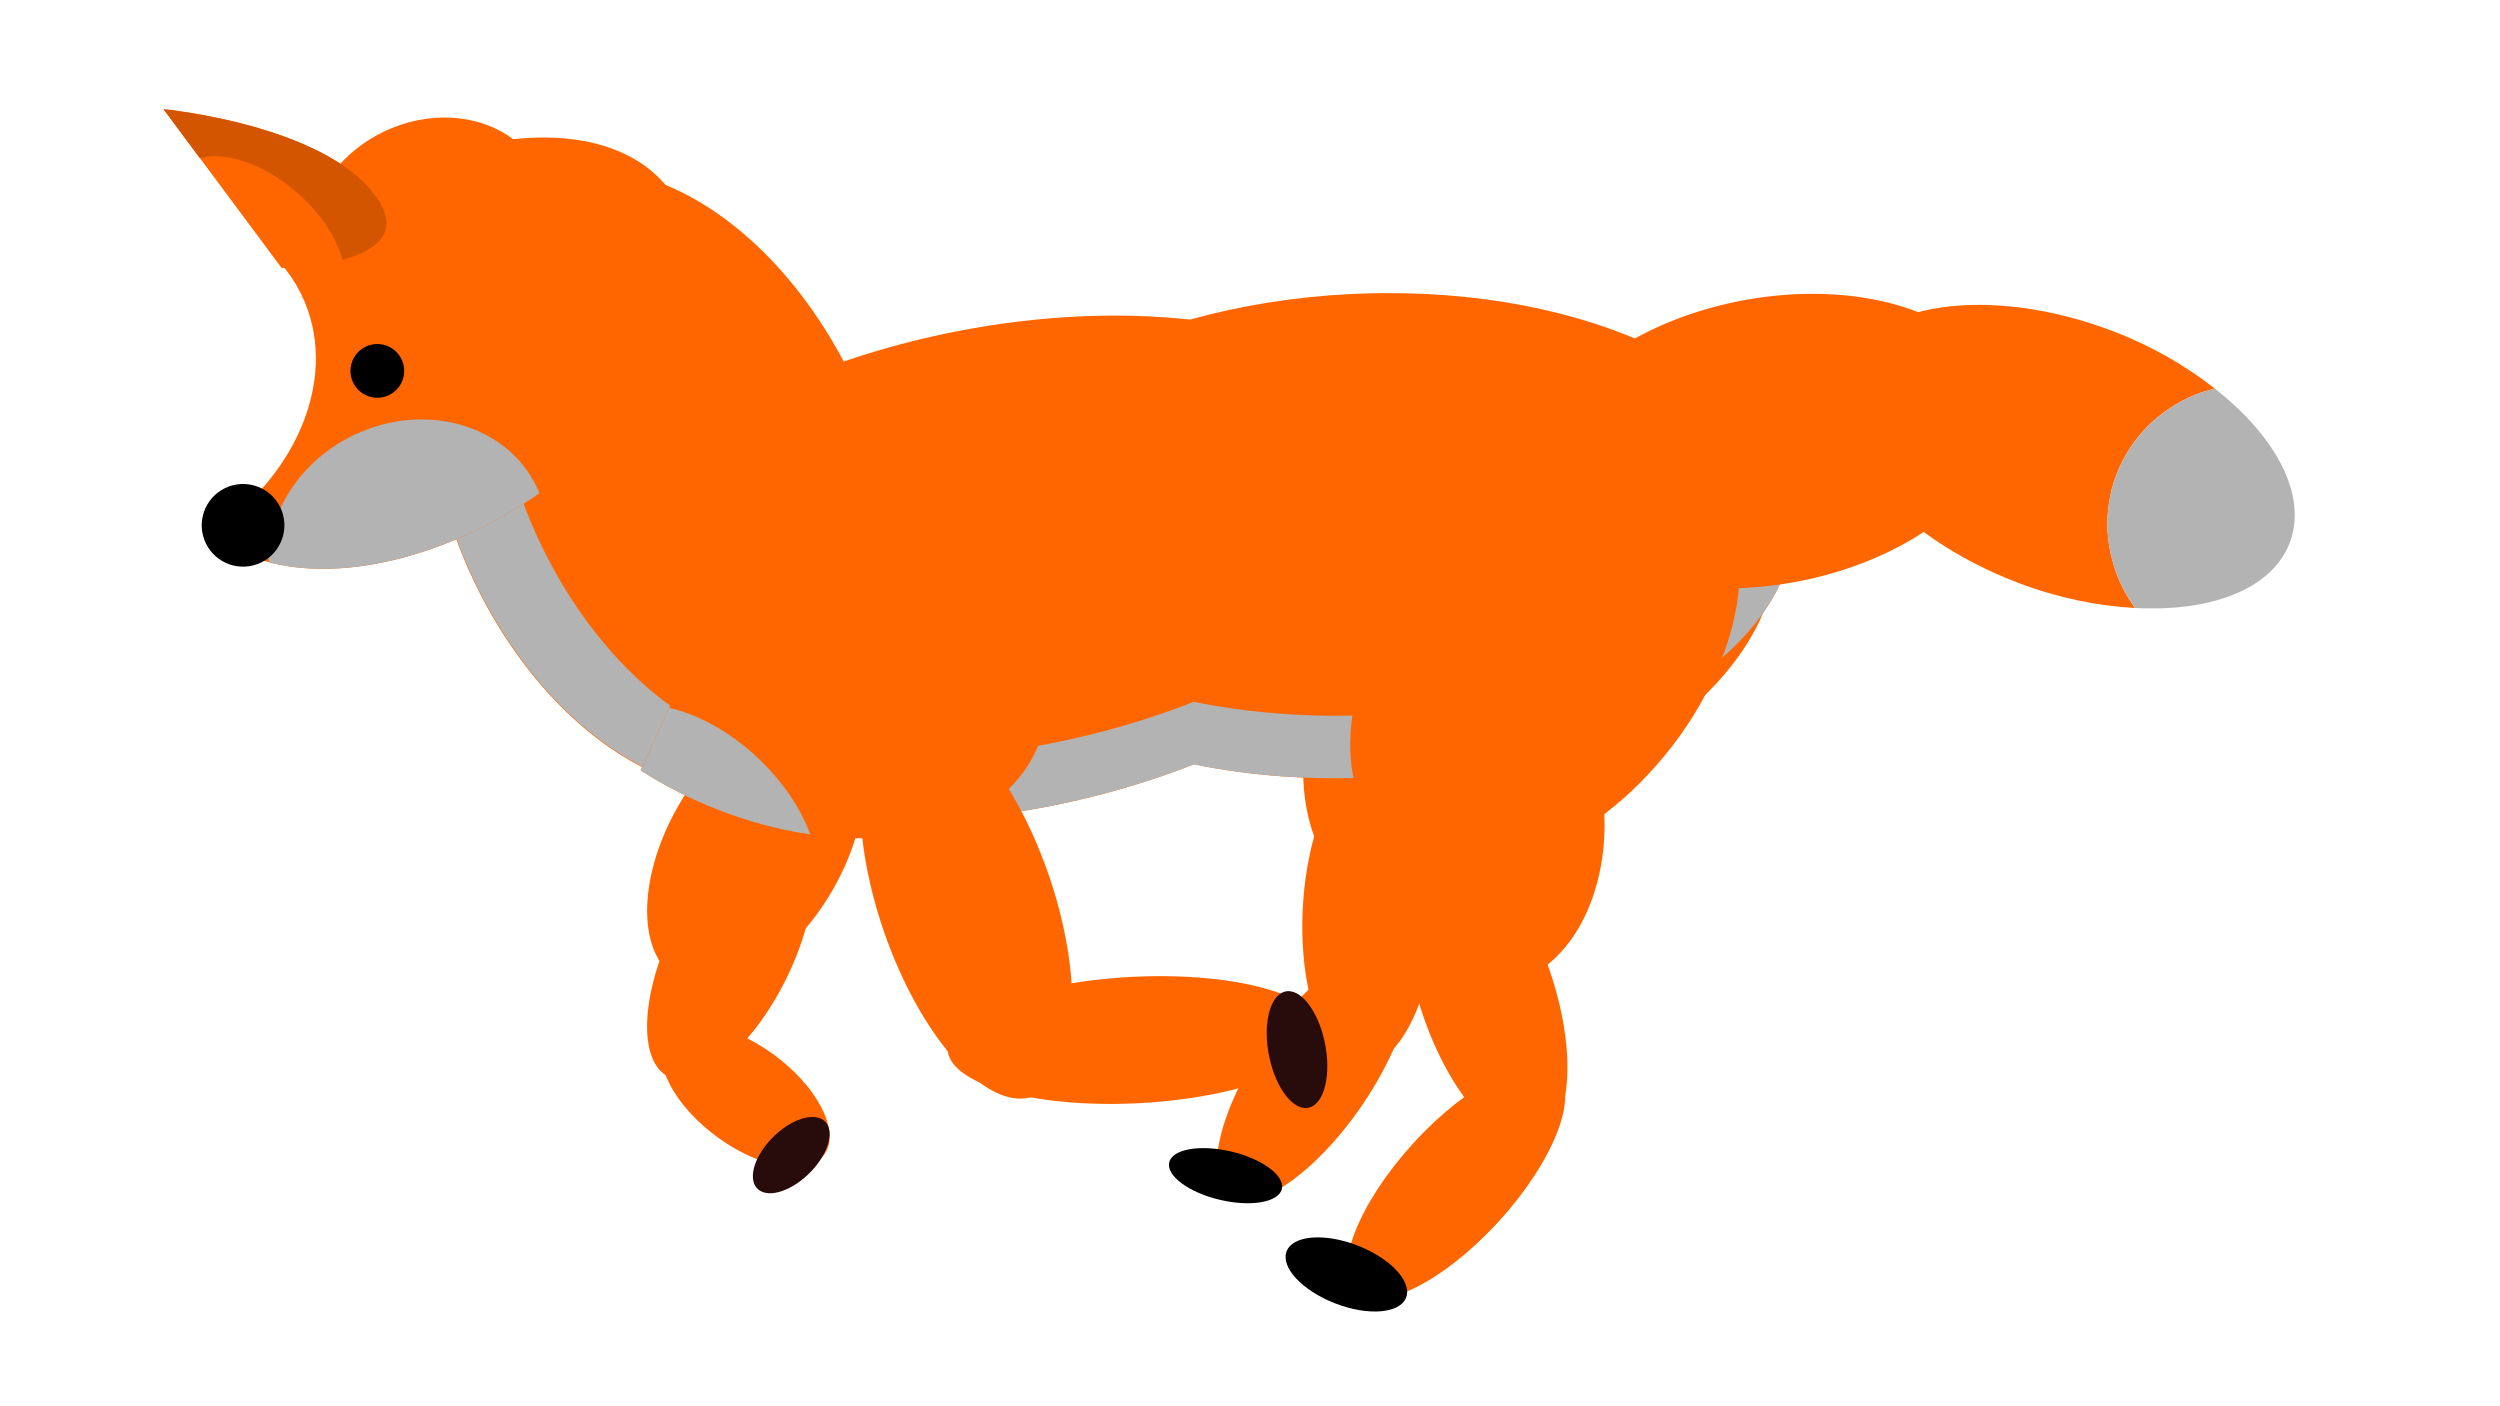 <?xml version="1.0" encoding="UTF-8" standalone="no"?>
<!-- Created with Inkscape (http://www.inkscape.org/) -->

<svg
   xmlns:dc="http://purl.org/dc/elements/1.1/"
   xmlns:cc="http://creativecommons.org/ns#"
   xmlns:rdf="http://www.w3.org/1999/02/22-rdf-syntax-ns#"
   xmlns:svg="http://www.w3.org/2000/svg"
   xmlns="http://www.w3.org/2000/svg"
   xmlns:sodipodi="http://sodipodi.sourceforge.net/DTD/sodipodi-0.dtd"
   xmlns:inkscape="http://www.inkscape.org/namespaces/inkscape"
   width="800"
   height="450"
   id="svg4674"
   version="1.1"
   inkscape:version="0.48.2 r9819"
   sodipodi:docname="fox_run_1.svg">
  <defs
     id="defs4676" />
  <sodipodi:namedview
     id="base"
     pagecolor="#ffffff"
     bordercolor="#666666"
     borderopacity="1.0"
     inkscape:pageopacity="0.0"
     inkscape:pageshadow="2"
     inkscape:zoom="0.75562114"
     inkscape:cx="540.88332"
     inkscape:cy="310.03102"
     inkscape:document-units="px"
     inkscape:current-layer="layer1"
     showgrid="false"
     inkscape:window-width="1440"
     inkscape:window-height="852"
     inkscape:window-x="0"
     inkscape:window-y="0"
     inkscape:window-maximized="1" />
  <g
     inkscape:label="Layer 1"
     inkscape:groupmode="layer"
     id="layer1"
     transform="translate(0,-602.362)">
    <path
       sodipodi:type="arc"
       style="fill:#ff6600;stroke:none"
       id="path4694"
       sodipodi:cx="327.5451"
       sodipodi:cy="381.13931"
       sodipodi:rx="85.360237"
       sodipodi:ry="107.85828"
       d="m 412.905,381.139 a 85.36,107.858 0 1 1 -170.72,0 85.36,107.858 0 1 1 170.72,0 z"
       transform="matrix(0.641,-0.509,0.48,0.829,-180.644,606.834)" />
    <path
       transform="matrix(0.622,0.951,-0.9,0.528,531.574,-51.311)"
       d="m 674.941,475.763 a 43.673,74.111 0 1 1 -87.345,0 43.673,74.111 0 1 1 87.345,0 z"
       sodipodi:ry="74.111214"
       sodipodi:rx="43.67268"
       sodipodi:cy="475.76343"
       sodipodi:cx="631.26874"
       id="path4931"
       style="fill:#ff6600;stroke:none"
       sodipodi:type="arc" />
    <path
       transform="matrix(0.963,0.271,-0.271,0.963,20.602,150.398)"
       d="m 647.15,543.919 a 39.702,56.245 0 1 1 -79.405,0 39.702,56.245 0 1 1 79.405,0 z"
       sodipodi:ry="56.245117"
       sodipodi:rx="39.702435"
       sodipodi:cy="543.91931"
       sodipodi:cx="607.44727"
       id="path4933"
       style="fill:#ff6600;stroke:none"
       sodipodi:type="arc" />
    <path
       transform="matrix(1.21,0.494,-0.133,1.088,-250.573,-58.193)"
       d="m 651.12,586.93 a 17.204,44.996 0 1 1 -34.409,0 17.204,44.996 0 1 1 34.409,0 z"
       sodipodi:ry="44.996094"
       sodipodi:rx="17.20439"
       sodipodi:cy="586.93024"
       sodipodi:cx="633.91559"
       id="path4935"
       style="fill:#ff6600;stroke:none"
       sodipodi:type="arc" />
    <g
       id="g5060"
       transform="matrix(0.866,-0.499,0.499,0.866,-439.078,471.77)">
      <path
         sodipodi:type="arc"
         style="fill:#ff6600;stroke:none"
         id="path4937"
         sodipodi:cx="648.47314"
         sodipodi:cy="646.48389"
         sodipodi:rx="18.527803"
         sodipodi:ry="47.642921"
         d="m 667.001,646.484 c 0,26.312 -8.295,47.643 -18.528,47.643 -10.233,0 -18.528,-21.33 -18.528,-47.643 0,-26.312 8.295,-47.643 18.528,-47.643 10.233,0 18.528,21.33 18.528,47.643 z"
         transform="matrix(0.431,0.902,-0.902,0.431,811.85,-23.199)" />
      <path
         sodipodi:type="arc"
         style="fill:#000000;stroke:none"
         id="path4939"
         sodipodi:cx="631.26874"
         sodipodi:cy="661.70319"
         sodipodi:rx="17.20439"
         sodipodi:ry="7.27878"
         d="m 648.473,661.703 c 0,4.02 -7.703,7.279 -17.204,7.279 -9.502,0 -17.204,-3.259 -17.204,-7.279 0,-4.02 7.703,-7.279 17.204,-7.279 9.502,0 17.204,3.259 17.204,7.279 z"
         transform="matrix(0.784,0.738,-0.748,0.794,467.492,-136.687)" />
    </g>
    <path
       inkscape:connector-curvature="0"
       style="fill:#ff6600;stroke:none"
       d="m 442.878,696.162 c -3.515,0.024 -7.049,0.105 -10.625,0.281 -18.288,0.903 -35.641,3.785 -51.438,8.188 -22.637,-2.472 -48.229,-1.425 -74.781,3.781 -79.255,15.54 -136.852,62.135 -128.625,104.094 8.227,41.959 79.151,63.384 158.406,47.844 16.482,-3.232 32.009,-7.808 46.219,-13.406 17.734,3.631 37.316,5.17 57.844,4.156 76.286,-3.769 136.422,-41.419 134.312,-84.125 -2.011,-40.704 -59.842,-71.298 -131.312,-70.812 z"
       id="path4696" />
    <path
       inkscape:connector-curvature="0"
       style="fill:#b3b3b3;stroke:none"
       d="m 573.097,759.193 c -8.587,37.445 -64.316,68.502 -133.219,71.906 -20.527,1.014 -40.109,-0.525 -57.844,-4.156 -14.21,5.598 -29.737,10.175 -46.219,13.406 -78.135,15.321 -148.153,-5.303 -158,-46.094 -1.402,6.109 -1.587,12.226 -0.406,18.25 8.227,41.959 79.151,63.384 158.406,47.844 16.482,-3.232 32.009,-7.808 46.219,-13.406 17.734,3.631 37.316,5.17 57.844,4.156 76.286,-3.769 136.422,-41.419 134.312,-84.125 -0.13,-2.641 -0.505,-5.231 -1.094,-7.781 z"
       id="path4780" />
    <path
       sodipodi:type="arc"
       style="fill:#ff6600;stroke:none"
       id="path4709"
       sodipodi:cx="725.23114"
       sodipodi:cy="411.57785"
       sodipodi:rx="75.434631"
       sodipodi:ry="45.657803"
       d="m 800.666,411.578 a 75.435,45.658 0 1 1 -150.869,0 75.435,45.658 0 1 1 150.869,0 z"
       transform="matrix(0.983,-0.183,0.183,0.983,-221.956,471.651)" />
    <g
       id="g5067"
       transform="matrix(0.934,0.358,-0.358,0.934,143.438,-160.993)">
      <path
         id="path4747"
         d="m 845.406,626.425 c -10.972,-3.389 -23.398,-5.5 -36.812,-5.5 -42.392,0 -76.75,19.246 -76.75,43 0,23.754 34.358,43.031 76.75,43.031 13.921,0 26.805,-2.245 38.062,-5.875 -2.3,-1.534 -4.515,-3.185 -6.5,-5.062 -2.215,-2.096 -4.209,-4.38 -5.969,-6.844 -1.76,-2.464 -3.292,-5.104 -4.531,-7.875 -1.239,-2.771 -2.191,-5.672 -2.844,-8.688 -0.326,-1.508 -0.583,-3.037 -0.75,-4.594 -0.167,-1.557 -0.25,-3.151 -0.25,-4.75 0,-1.599 0.083,-3.162 0.25,-4.719 0.167,-1.557 0.424,-3.086 0.75,-4.594 0.652,-3.015 1.605,-5.948 2.844,-8.719 1.239,-2.771 2.771,-5.38 4.531,-7.844 1.76,-2.464 3.753,-4.779 5.969,-6.875 1.604,-1.517 3.437,-2.798 5.25,-4.094 z"
         style="fill:#ff6600;stroke:none"
         inkscape:connector-curvature="0" />
      <path
         id="path4711"
         d="m 845.406,626.425 c -1.813,1.296 -3.646,2.577 -5.25,4.094 -2.215,2.096 -4.209,4.411 -5.969,6.875 -1.76,2.464 -3.292,5.073 -4.531,7.844 -1.239,2.771 -2.191,5.703 -2.844,8.719 -0.326,1.508 -0.583,3.037 -0.75,4.594 -0.167,1.557 -0.25,3.12 -0.25,4.719 0,1.599 0.083,3.193 0.25,4.75 0.167,1.557 0.424,3.086 0.75,4.594 0.652,3.015 1.605,5.917 2.844,8.688 1.239,2.771 2.771,5.411 4.531,7.875 1.76,2.464 3.753,4.748 5.969,6.844 1.985,1.878 4.2,3.528 6.5,5.062 23.023,-7.425 38.719,-21.202 38.719,-37.156 0,-16.238 -16.266,-30.18 -39.969,-37.5 z"
         style="fill:#b3b3b3;stroke:none"
         inkscape:connector-curvature="0" />
    </g>
    <path
       style="fill:#b3b3b3;stroke:none"
       d="m 178.035,657.881 c -6.216,1.549 -12.076,4.39 -17.406,8.625 -30.23,24.017 -31.572,83.526 -2.969,132.906 28.604,49.38 76.301,69.923 106.531,45.906 1.29,-1.025 2.534,-2.099 3.719,-3.25 -29.032,7.215 -65.511,-13.904 -89.062,-54.562 -27.372,-47.254 -27.356,-103.798 -0.812,-129.625 z"
       id="path4794"
       inkscape:connector-curvature="0" />
    <g
       id="g5071"
       transform="matrix(0.9,-0.435,0.435,0.9,-349.588,290.579)">
      <path
         id="path4704"
         transform="translate(0,252.362)"
         d="m 271.312,272.062 c -14.612,0 -27.388,6.695 -34.281,16.688 -5.059,1.043 -9.949,2.322 -14.656,3.812 1.683,4.822 2.594,9.881 2.594,15.125 0,27.901 -25.449,51.109 -59.031,55.969 10.503,25.639 50.844,40.899 96.25,34.844 50.352,-6.715 87.857,-37.116 83.75,-67.906 C 343.651,313.447 328.938,299.82 307.656,292.25 301.517,280.357 287.571,272.062 271.312,272.062 z"
         style="fill:#ff6600;stroke:none"
         inkscape:connector-curvature="0" />
      <g
         id="g4806">
        <path
           style="fill:#ff6600;stroke:none"
           d="m 222.98,549.465 -11.911,-62.2 c 0,0 43.673,26.468 48.966,54.26 5.294,27.792 -37.056,7.94 -37.056,7.94 z"
           id="path4717"
           inkscape:connector-curvature="0" />
        <path
           style="fill:#d45500;stroke:none"
           d="m 211.062,234.906 3.656,19.156 c 8.483,1.607 17.844,10.707 23.312,23.688 3.859,9.161 4.98,18.348 3.625,25.5 10.577,2 21.185,0.657 18.375,-14.094 -5.294,-27.792 -48.969,-54.25 -48.969,-54.25 z"
           transform="translate(0,252.362)"
           id="path4803"
           inkscape:connector-curvature="0" />
      </g>
      <path
         transform="translate(0,252.362)"
         d="m 244.832,340.113 c 0,4.751 -3.851,8.602 -8.602,8.602 -4.751,0 -8.602,-3.851 -8.602,-8.602 0,-4.751 3.851,-8.602 8.602,-8.602 4.751,0 8.602,3.851 8.602,8.602 z"
         sodipodi:ry="8.6021948"
         sodipodi:rx="8.6021948"
         sodipodi:cy="340.11346"
         sodipodi:cx="236.22949"
         id="path4844"
         style="fill:#000000;stroke:none"
         sodipodi:type="arc" />
      <path
         id="path4848"
         transform="translate(0,252.362)"
         d="m 220.344,355.344 c -18.951,0 -35.187,10.215 -42.094,24.75 17.767,15.269 49.374,23.016 83.938,18.406 1.259,-0.168 2.507,-0.365 3.75,-0.562 0.046,-0.74 0.062,-1.5 0.062,-2.25 0,-22.293 -20.44,-40.344 -45.656,-40.344 z"
         style="fill:#b3b3b3;stroke:none"
         inkscape:connector-curvature="0" />
      <path
         transform="translate(0,252.362)"
         d="m 189.248,365.92 c 0,7.309 -5.925,13.234 -13.234,13.234 -7.309,0 -13.234,-5.925 -13.234,-13.234 0,-7.309 5.925,-13.234 13.234,-13.234 7.309,0 13.234,5.925 13.234,13.234 z"
         sodipodi:ry="13.234145"
         sodipodi:rx="13.234145"
         sodipodi:cy="365.92004"
         sodipodi:cx="176.01413"
         id="path4842"
         style="fill:#000000;stroke:none"
         sodipodi:type="arc" />
    </g>
    <path
       sodipodi:type="arc"
       style="fill:#ff6600;stroke:none"
       id="path4892"
       sodipodi:cx="334.82388"
       sodipodi:cy="518.11273"
       sodipodi:rx="29.11512"
       sodipodi:ry="37.055607"
       d="m 363.939,518.113 a 29.115,37.056 0 1 1 -58.23,0 29.115,37.056 0 1 1 58.23,0 z"
       transform="matrix(0.765,0.598,-0.718,1.103,357.649,101.943)" />
    <path
       sodipodi:type="arc"
       style="fill:#ff6600;stroke:none"
       id="path4894"
       sodipodi:cx="336.80899"
       sodipodi:cy="558.47687"
       sodipodi:rx="20.512926"
       sodipodi:ry="33.74707"
       d="m 357.322,558.477 a 20.513,33.747 0 1 1 -41.026,0 20.513,33.747 0 1 1 41.026,0 z"
       transform="matrix(0.818,0.523,-0.612,1.166,299.959,79.73)" />
    <g
       id="g5038"
       transform="matrix(0.652,-0.758,0.758,0.652,-656.132,647.95)">
      <path
         transform="matrix(0.97,0.047,0.049,1.316,-6.472,71.634)"
         d="m 355.999,600.164 c 0,13.156 -7.406,23.821 -16.543,23.821 -9.136,0 -16.543,-10.665 -16.543,-23.821 0,-13.156 7.406,-23.821 16.543,-23.821 9.136,0 16.543,10.665 16.543,23.821 z"
         sodipodi:ry="23.821461"
         sodipodi:rx="16.542681"
         sodipodi:cy="600.16443"
         sodipodi:cx="339.45584"
         id="path4896"
         style="fill:#ff6600;stroke:none"
         sodipodi:type="arc" />
      <path
         transform="matrix(0.697,0.032,0.035,0.889,97.329,338.001)"
         d="m 349.381,621.339 c 0,5.116 -9.776,9.264 -21.836,9.264 -12.06,0 -21.836,-4.148 -21.836,-9.264 0,-5.116 9.776,-9.264 21.836,-9.264 12.06,0 21.836,4.148 21.836,9.264 z"
         sodipodi:ry="9.2639017"
         sodipodi:rx="21.83634"
         sodipodi:cy="621.33905"
         sodipodi:cx="327.5451"
         id="path4898"
         style="fill:#280b0b;stroke:none"
         sodipodi:type="arc" />
    </g>
    <path
       sodipodi:type="arc"
       style="fill:#ff6600;stroke:none"
       id="path4872"
       sodipodi:cx="389.08386"
       sodipodi:cy="569.72589"
       sodipodi:rx="26.46829"
       sodipodi:ry="47.642921"
       d="m 415.552,569.726 a 26.468,47.643 0 1 1 -52.937,0 26.468,47.643 0 1 1 52.937,0 z"
       transform="matrix(0.931,-0.521,0.489,1.281,-331.629,364.237)" />
    <g
       id="g5030"
       transform="matrix(0.218,-0.976,0.976,0.218,-567.381,1179.764)">
      <path
         transform="matrix(0.761,-0.425,0.403,1.312,-102.621,258.704)"
         d="m 428.786,585.607 c 0,24.12 -10.665,43.673 -23.821,43.673 -13.156,0 -23.821,-19.553 -23.821,-43.673 0,-24.12 10.665,-43.673 23.821,-43.673 13.156,0 23.821,19.553 23.821,43.673 z"
         sodipodi:ry="43.67268"
         sodipodi:rx="23.821461"
         sodipodi:cy="585.60687"
         sodipodi:cx="404.96484"
         id="path4874"
         style="fill:#ff6600;stroke:none"
         sodipodi:type="arc" />
      <path
         transform="matrix(0.699,-0.281,0.283,0.954,-12.621,411.618)"
         d="m 428.786,637.22 c 0,5.116 -11.258,9.264 -25.145,9.264 -13.887,0 -25.145,-4.148 -25.145,-9.264 0,-5.116 11.258,-9.264 25.145,-9.264 13.887,0 25.145,4.148 25.145,9.264 z"
         sodipodi:ry="9.2639017"
         sodipodi:rx="25.144876"
         sodipodi:cy="637.22003"
         sodipodi:cx="403.64142"
         id="path4876"
         style="fill:#280b0b;stroke:none"
         sodipodi:type="arc" />
    </g>
    <g
       id="g4981"
       transform="matrix(0.905,-0.426,0.426,0.905,-362.715,314.677)">
      <path
         inkscape:connector-curvature="0"
         id="path4867"
         d="m 286.053,724.965 c 3.451,5.447 7.369,10.83 11.772,16.016 33.128,39.023 80.286,53.401 105.359,32.115 25.074,-21.286 18.564,-70.171 -14.563,-109.194 -4.403,-5.186 -9.079,-9.926 -13.893,-14.215 l -88.675,75.279 z"
         style="fill:#ff6600;stroke:none" />
      <path
         id="path4883"
         d="m 302.844,710.706 -16.781,14.25 c 3.451,5.447 7.347,10.845 11.75,16.031 8.774,10.336 18.553,18.921 28.625,25.594 0.802,-8.857 -0.738,-19.251 -4.875,-29.594 -4.515,-11.288 -11.302,-20.436 -18.719,-26.281 z"
         style="fill:#b3b3b3;stroke:none"
         inkscape:connector-curvature="0" />
    </g>
    <g
       id="g4995"
       transform="translate(-101.903,104.55)">
      <g
         id="g5042"
         transform="matrix(0.932,0.362,-0.362,0.932,277.679,-171.284)">
        <g
           id="g4923">
          <path
             transform="matrix(1.105,0.266,-0.293,1.002,57.371,59.945)"
             d="m 674.941,475.763 c 0,40.93 -19.553,74.111 -43.673,74.111 -24.12,0 -43.673,-33.181 -43.673,-74.111 0,-40.931 19.553,-74.111 43.673,-74.111 24.12,0 43.673,33.181 43.673,74.111 z"
             sodipodi:ry="74.111214"
             sodipodi:rx="43.67268"
             sodipodi:cy="475.76343"
             sodipodi:cx="631.26874"
             id="path4913"
             style="fill:#ff6600;stroke:none"
             sodipodi:type="arc" />
          <path
             transform="matrix(0.886,-0.463,0.463,0.886,-176.214,557.154)"
             d="m 647.15,543.919 c 0,31.063 -17.775,56.245 -39.702,56.245 -21.927,0 -39.702,-25.182 -39.702,-56.245 0,-31.063 17.775,-56.245 39.702,-56.245 21.927,0 39.702,25.182 39.702,56.245 z"
             sodipodi:ry="56.245117"
             sodipodi:rx="39.702435"
             sodipodi:cy="543.91931"
             sodipodi:cx="607.44727"
             id="path4915"
             style="fill:#ff6600;stroke:none"
             sodipodi:type="arc" />
          <path
             transform="matrix(1.219,-0.47,0.649,0.883,-516.628,591.289)"
             d="m 651.12,586.93 c 0,24.851 -7.703,44.996 -17.204,44.996 -9.502,0 -17.204,-20.145 -17.204,-44.996 0,-24.851 7.703,-44.996 17.204,-44.996 9.502,0 17.204,20.145 17.204,44.996 z"
             sodipodi:ry="44.996094"
             sodipodi:rx="17.20439"
             sodipodi:cy="586.93024"
             sodipodi:cx="633.91559"
             id="path4917"
             style="fill:#ff6600;stroke:none"
             sodipodi:type="arc" />
          <path
             transform="matrix(0.933,0.361,-0.361,0.933,278.17,34.184)"
             d="m 667.001,646.484 c 0,26.312 -8.295,47.643 -18.528,47.643 -10.233,0 -18.528,-21.33 -18.528,-47.643 0,-26.312 8.295,-47.643 18.528,-47.643 10.233,0 18.528,21.33 18.528,47.643 z"
             sodipodi:ry="47.642921"
             sodipodi:rx="18.527803"
             sodipodi:cy="646.48389"
             sodipodi:cx="648.47314"
             id="path4919"
             style="fill:#ff6600;stroke:none"
             sodipodi:type="arc" />
        </g>
        <path
           sodipodi:type="arc"
           style="fill:#000000;stroke:none"
           id="path4921"
           sodipodi:cx="631.26874"
           sodipodi:cy="661.70319"
           sodipodi:rx="17.20439"
           sodipodi:ry="7.27878"
           d="m 648.473,661.703 c 0,4.02 -7.703,7.279 -17.204,7.279 -9.502,0 -17.204,-3.259 -17.204,-7.279 0,-4.02 7.703,-7.279 17.204,-7.279 9.502,0 17.204,3.259 17.204,7.279 z"
           transform="matrix(1.192,0,0,1.364,-124.706,9.096)" />
      </g>
    </g>
  </g>
</svg>
